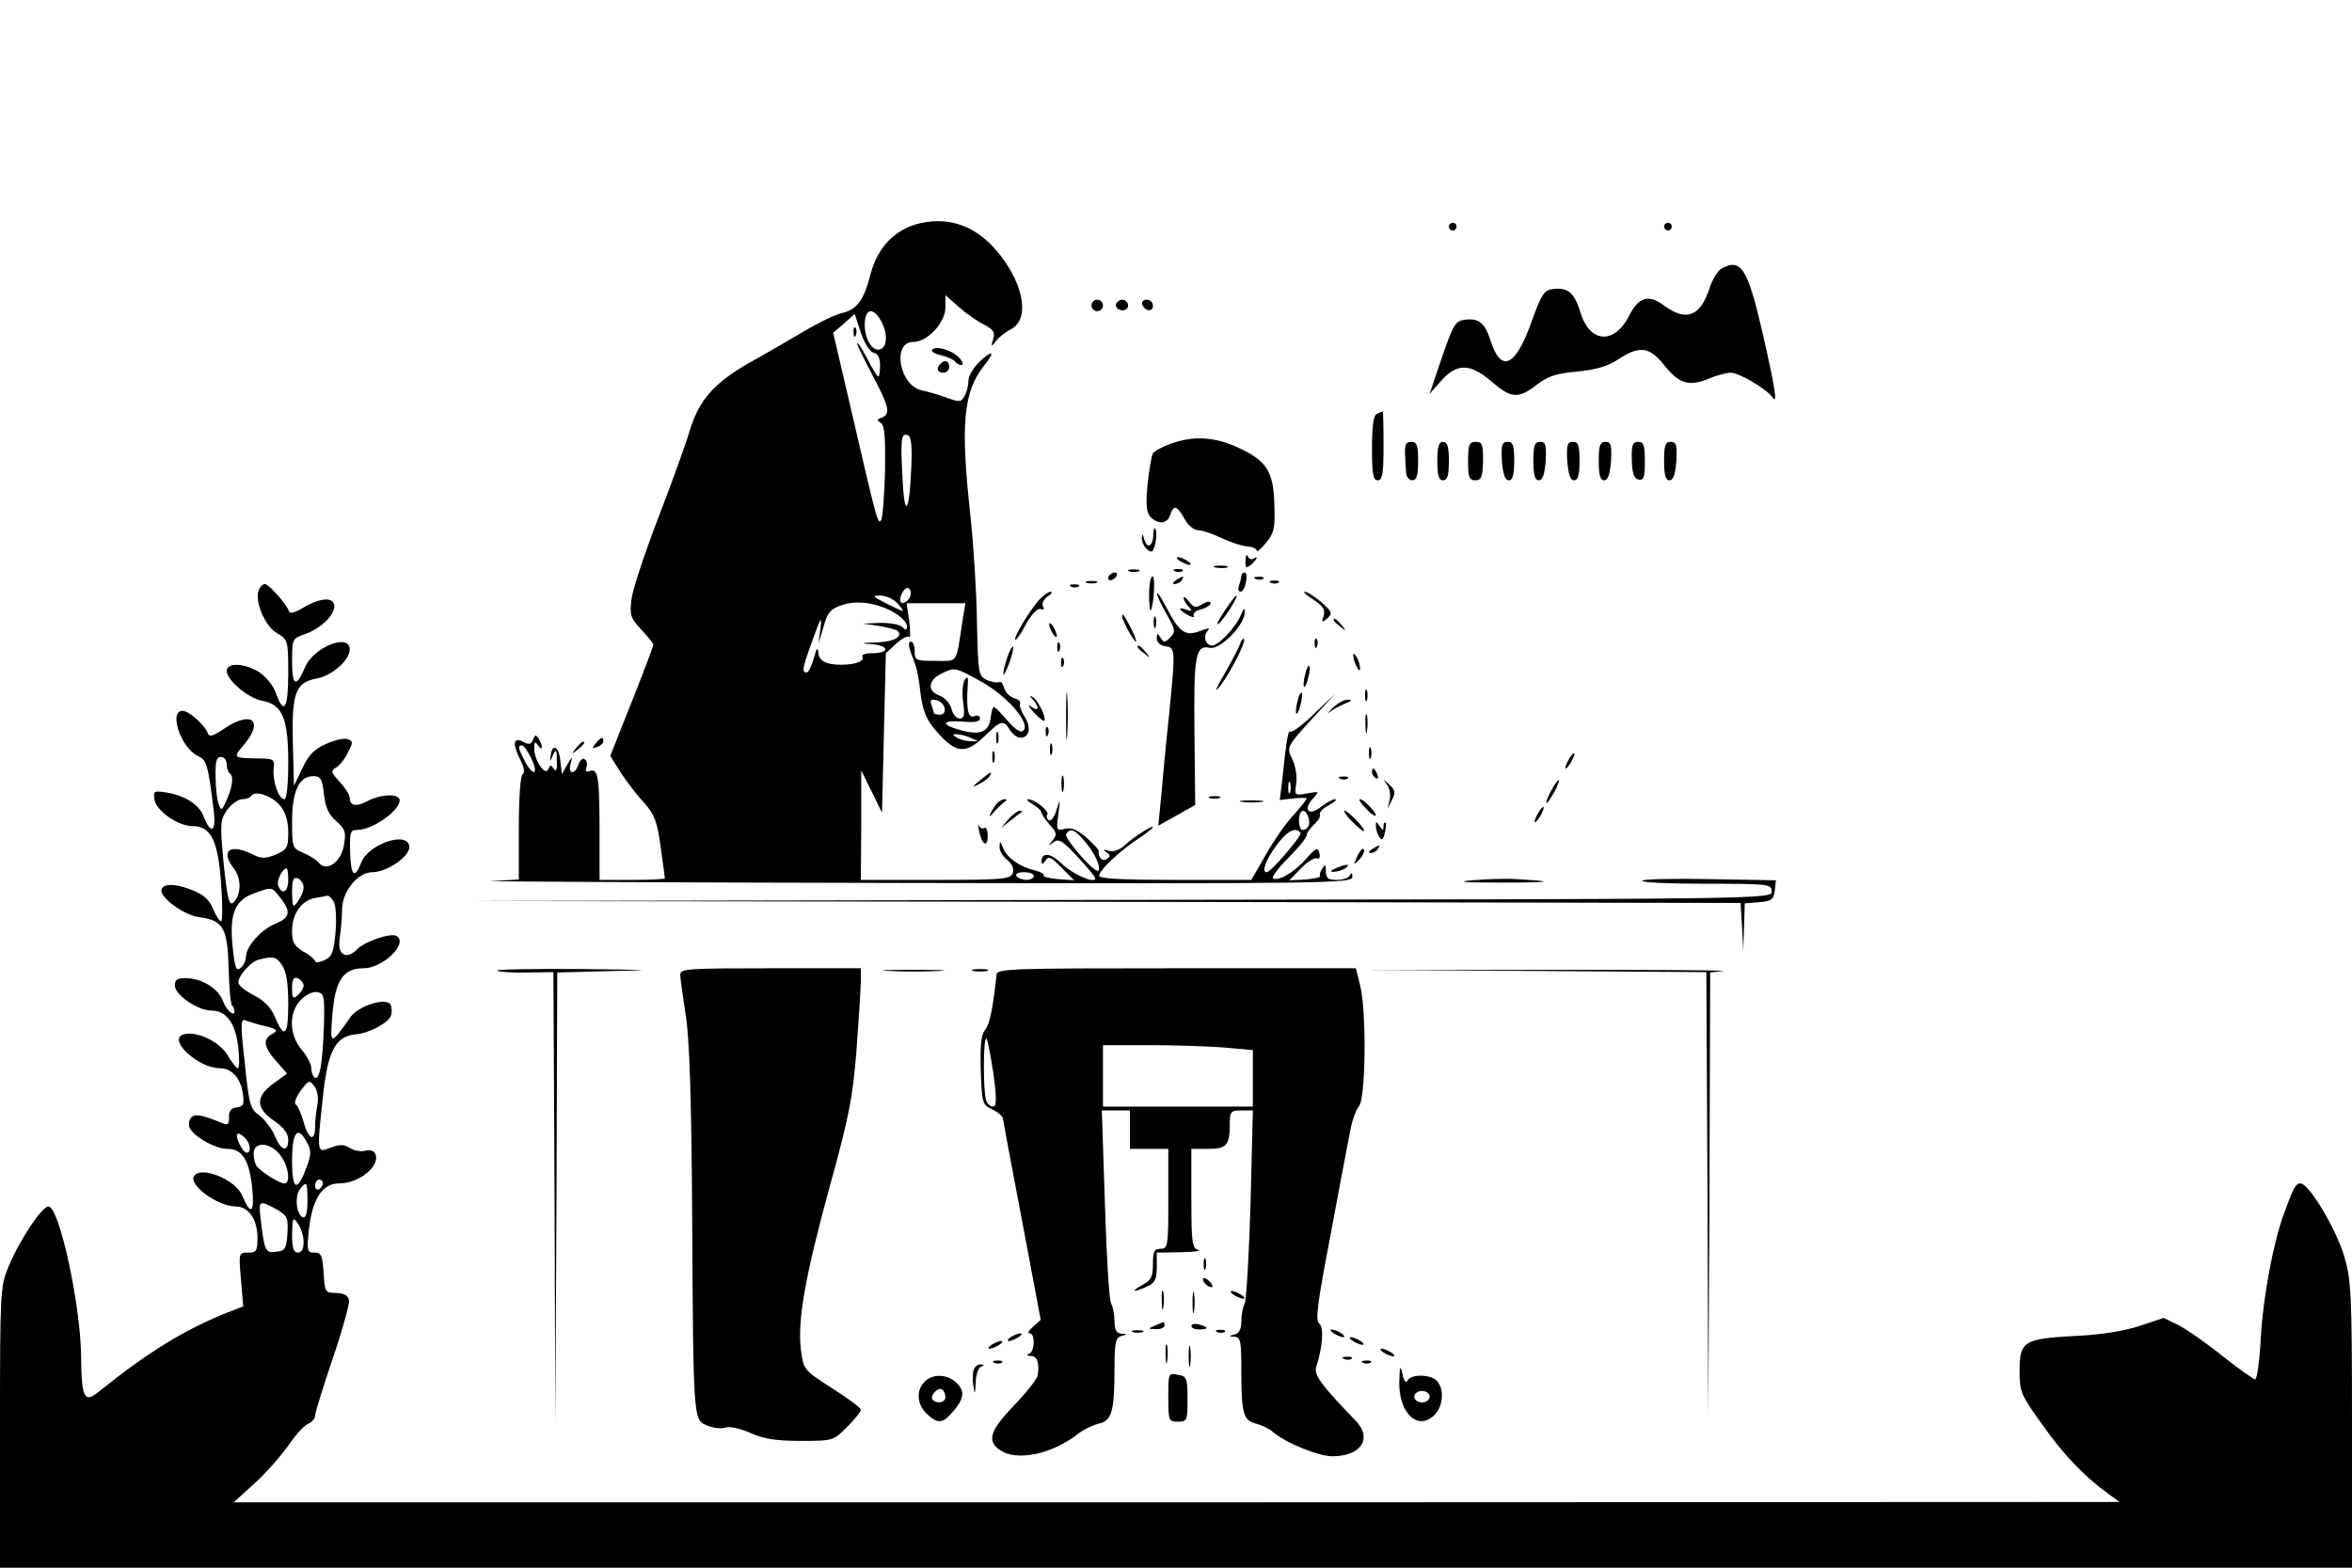 <?xml version="1.0" standalone="no"?>
<!DOCTYPE svg PUBLIC "-//W3C//DTD SVG 20010904//EN"
 "http://www.w3.org/TR/2001/REC-SVG-20010904/DTD/svg10.dtd">
<svg version="1.0" xmlns="http://www.w3.org/2000/svg"
 width="612pt" height="408pt" viewBox="0 0 612 408"
 preserveAspectRatio="xMidYMid meet">

<g transform="translate(0,408) scale(0.1,-0.1)"
fill="#000000" stroke="none">
<path d="M2394 3499 c-65 -15 -111 -63 -129 -133 -17 -67 -35 -92 -75 -101
-15 -3 -61 -25 -101 -49 -41 -24 -106 -62 -146 -84 -88 -52 -125 -95 -149
-175 -10 -34 -47 -136 -82 -227 -35 -91 -66 -185 -69 -210 -5 -41 -2 -49 26
-79 17 -18 31 -36 31 -39 0 -4 -25 -70 -56 -148 l-56 -141 26 -42 c15 -23 42
-59 61 -79 28 -32 35 -49 44 -116 6 -42 11 -79 11 -82 0 -2 -38 -4 -85 -4
l-85 0 0 129 c0 140 -4 163 -26 154 -10 -3 -12 0 -8 10 3 8 1 18 -5 21 -5 4
-12 -3 -16 -14 -9 -28 -28 -25 -20 3 5 20 5 20 -9 -3 l-14 -25 -4 35 c-3 37
-21 47 -25 14 -3 -18 -2 -18 6 1 8 17 10 14 10 -15 1 -23 -2 -30 -8 -21 -7 11
-9 11 -14 0 -7 -21 -36 20 -37 51 0 20 2 22 10 10 5 -8 10 -10 10 -5 0 6 -4
16 -9 23 -7 11 -9 10 -14 -3 -5 -13 -11 -14 -27 -5 -25 13 -27 -7 -5 -50 9
-18 11 -31 5 -35 -6 -4 -10 -62 -10 -140 l0 -134 -72 -4 c-40 -1 448 -4 1085
-5 1096 -2 1157 -1 1156 16 0 10 -3 12 -6 5 -2 -7 -18 -13 -34 -13 -23 0 -29
4 -29 23 0 17 -2 19 -9 7 -6 -8 -8 -17 -6 -20 2 -3 -15 -7 -38 -9 l-42 -2 30
31 c16 17 35 28 41 26 7 -3 10 3 7 14 -4 16 -9 14 -36 -17 -30 -34 -74 -59
-85 -48 -3 3 15 27 41 53 26 26 47 52 47 58 0 6 9 19 20 29 11 10 17 21 14 26
-2 4 8 15 23 23 15 8 23 15 17 16 -6 0 -23 -9 -37 -20 -31 -25 -48 -8 -21 21
18 20 17 20 -15 14 -33 -6 -33 -5 -28 27 2 19 -2 45 -10 61 -16 33 -17 32 61
117 l51 55 -56 -53 c-30 -29 -58 -50 -61 -46 -6 5 -10 -15 -22 -130 l-6 -48
35 4 c19 2 35 2 35 0 0 -3 -15 -22 -34 -43 -19 -20 -52 -67 -72 -103 l-38 -66
-198 0 c-137 0 -198 3 -198 11 0 14 53 64 103 97 20 13 37 27 37 29 0 7 -50
-25 -76 -49 -13 -11 -28 -16 -40 -12 -14 4 -15 3 -5 -4 11 -8 11 -11 0 -18
-11 -7 -22 5 -20 21 1 3 -14 19 -32 35 -24 21 -40 27 -56 23 -22 -6 -23 -4
-17 38 5 41 5 42 -5 11 -5 -18 -14 -30 -20 -27 -5 4 -7 10 -4 15 6 9 -33 40
-50 40 -5 -1 0 -6 12 -13 12 -7 22 -16 23 -22 1 -5 11 -20 22 -32 18 -20 19
-25 7 -40 -12 -16 -12 -17 2 -5 14 10 23 5 63 -38 25 -27 46 -52 46 -56 0 -15
-58 10 -87 38 -30 29 -53 31 -53 5 0 -7 4 -6 10 3 8 13 15 10 42 -18 l33 -33
-42 3 c-22 2 -39 6 -37 9 2 4 -8 10 -24 14 -39 9 -72 33 -82 58 -7 19 -9 19
-9 4 -1 -11 8 -26 20 -35 13 -11 18 -23 14 -35 -6 -15 -26 -17 -201 -17 l-194
0 1 143 0 142 27 -55 27 -55 5 207 5 208 26 24 c15 14 30 22 34 18 4 -4 4 14
1 41 l-7 47 76 0 77 0 -7 -42 c-18 -119 -11 -108 -71 -108 -51 0 -54 1 -54 25
0 14 -4 25 -10 25 -9 0 -6 -15 10 -55 5 -11 12 -46 15 -78 5 -41 14 -66 33
-90 57 -69 82 -73 135 -22 42 41 48 42 65 15 7 -11 19 -20 27 -20 24 0 29 27
11 55 -9 14 -14 29 -12 34 3 5 -4 11 -15 14 -11 3 -23 15 -26 26 -3 11 -9 19
-13 16 -5 -3 -19 0 -32 5 -22 11 -23 15 -26 153 -1 78 -9 202 -17 275 -26 238
-19 321 36 391 29 36 23 42 -11 11 -16 -15 -30 -38 -30 -50 0 -12 -4 -30 -10
-40 -9 -17 -13 -17 -47 -5 -21 8 -50 16 -64 19 -59 12 -79 126 -23 126 37 0
84 50 84 90 l0 32 35 -31 c19 -17 49 -38 66 -46 24 -13 29 -20 23 -38 -6 -20
-5 -21 8 -4 7 10 25 23 38 30 49 24 36 113 -29 195 -57 72 -127 99 -207 81z
m-99 -259 c17 -34 12 -70 -10 -70 -18 0 -35 31 -35 63 0 46 23 50 45 7z m-22
-78 c11 -2 17 -13 17 -33 0 -16 -2 -29 -5 -29 -2 0 -16 21 -29 48 -14 26 -25
43 -26 39 0 -4 18 -42 40 -83 44 -83 48 -102 24 -111 -13 -5 -13 -7 -2 -14 10
-6 12 -37 11 -124 -2 -64 -6 -122 -10 -128 -8 -14 -10 -9 -74 268 l-51 219 28
24 28 25 16 -49 c10 -29 24 -50 33 -52z m98 -303 c-5 -119 -18 -129 -23 -18
-5 99 -3 113 15 106 8 -3 11 -30 8 -88z m-1 -323 c0 -15 -18 -31 -26 -23 -7 7
7 37 17 37 5 0 9 -6 9 -14z m-35 -26 c10 -11 16 -20 14 -20 -3 0 -22 9 -44 20
-35 18 -37 20 -14 20 14 0 34 -9 44 -20z m-7 -25 c18 -11 32 -26 32 -34 0 -12
-3 -12 -12 -3 -7 7 -32 11 -57 11 l-46 -2 42 -6 c24 -4 45 -10 49 -13 14 -15
-10 -28 -54 -30 -44 -1 -45 -2 -9 -5 43 -5 40 -23 -4 -23 -17 0 -28 -4 -25 -9
7 -11 -17 -21 -54 -21 -42 0 -60 10 -61 34 -1 13 -5 7 -11 -16 -6 -21 -14 -38
-19 -38 -13 0 -12 9 16 86 21 58 24 63 20 29 l-5 -40 13 44 c10 37 18 46 47
56 40 14 94 6 138 -20z m227 -180 c66 -37 127 -107 108 -126 -7 -7 -20 1 -41
25 -17 20 -33 36 -36 36 -3 0 -6 -12 -8 -26 -4 -39 -26 -48 -76 -35 -55 15
-54 27 3 23 30 -3 45 0 45 8 0 7 -7 10 -15 6 -16 -6 -21 17 -17 79 2 23 0 27
-8 15 -5 -8 -7 -34 -4 -57 5 -34 3 -43 -9 -43 -8 0 -18 11 -21 25 -4 15 -18
30 -32 35 -32 12 -29 40 6 57 34 17 35 17 105 -22z m-97 -68 c2 -10 -3 -17
-12 -17 -9 0 -16 2 -16 4 0 2 -3 12 -6 21 -5 13 -2 16 12 13 10 -2 20 -11 22
-21z m67 -77 l20 -9 -20 0 c-11 0 -27 4 -35 9 -13 9 -13 10 0 9 8 0 24 -4 35
-9z m-1142 -55 c20 -42 4 -47 -18 -5 -17 33 -18 40 -7 40 5 0 16 -16 25 -35z
m1974 -87 c-3 -7 -5 -2 -5 12 0 14 2 19 5 13 2 -7 2 -19 0 -25z m47 -64 c7
-18 0 -34 -15 -34 -5 0 -9 11 -9 25 0 28 15 34 24 9z m-581 -64 c25 -29 43
-68 35 -76 -9 -8 -90 85 -84 95 11 17 22 13 49 -19z m561 22 c4 -7 -77 -102
-88 -102 -14 0 -3 31 24 68 28 39 52 52 64 34z m-694 -112 c0 -5 -9 -10 -19
-10 -11 0 -23 5 -26 10 -4 6 5 10 19 10 14 0 26 -4 26 -10z"/>
<path d="M2221 3214 c0 -11 3 -14 6 -6 3 7 2 16 -1 19 -3 4 -6 -2 -5 -13z"/>
<path d="M3770 3490 c0 -5 5 -10 10 -10 6 0 10 5 10 10 0 6 -4 10 -10 10 -5 0
-10 -4 -10 -10z"/>
<path d="M4330 3490 c0 -5 5 -10 10 -10 6 0 10 5 10 10 0 6 -4 10 -10 10 -5 0
-10 -4 -10 -10z"/>
<path d="M4478 3380 c-9 -6 -22 -27 -29 -48 -24 -75 -60 -90 -118 -48 -41 31
-67 24 -92 -26 -39 -76 -103 -71 -127 10 -15 49 -32 64 -69 60 -25 -3 -31 -11
-58 -86 -41 -115 -78 -133 -105 -53 -16 51 -31 63 -67 59 -26 -3 -31 -11 -61
-98 l-32 -95 30 34 c41 46 75 46 131 -2 51 -44 70 -46 118 -8 29 22 50 29 105
34 50 5 80 14 107 32 55 36 81 33 119 -15 38 -48 65 -57 115 -36 21 9 47 16
59 16 21 0 94 -43 108 -64 14 -21 8 20 -26 169 -39 168 -56 195 -108 165z"/>
<path d="M2840 3285 c0 -8 7 -15 15 -15 8 0 15 7 15 15 0 8 -7 15 -15 15 -8 0
-15 -7 -15 -15z"/>
<path d="M2905 3291 c-7 -12 12 -24 25 -16 11 7 4 25 -10 25 -5 0 -11 -4 -15
-9z"/>
<path d="M2972 3288 c6 -18 28 -21 28 -4 0 9 -7 16 -16 16 -9 0 -14 -5 -12
-12z"/>
<path d="M2425 3169 c-3 -4 8 -10 25 -14 16 -4 32 -11 35 -16 4 -5 11 -9 17
-9 6 0 3 9 -6 19 -19 20 -63 33 -71 20z"/>
<path d="M2447 3133 c-12 -11 -8 -23 8 -23 8 0 15 7 15 15 0 16 -12 20 -23 8z"/>
<path d="M3583 3003 c-9 -3 -13 -31 -13 -89 0 -68 3 -84 15 -84 12 0 15 17 15
90 0 50 -1 90 -2 89 -2 0 -9 -3 -15 -6z"/>
<path d="M3046 2925 c-21 -7 -42 -19 -46 -25 -4 -7 -10 -43 -14 -81 -5 -54 -3
-73 8 -85 21 -20 44 -17 51 6 9 27 17 25 37 -10 9 -17 25 -30 36 -30 10 0 37
-9 60 -20 23 -11 53 -21 67 -22 14 -1 25 -6 25 -11 0 -5 11 4 24 20 21 25 24
38 22 98 -2 87 -19 115 -92 149 -61 29 -118 33 -178 11z"/>
<path d="M3656 2898 c1 -18 2 -41 3 -50 1 -10 8 -18 16 -18 11 0 15 12 15 50
0 41 -3 50 -18 50 -14 0 -17 -7 -16 -32z"/>
<path d="M3740 2880 c0 -38 4 -50 15 -50 11 0 15 12 15 50 0 38 -4 50 -15 50
-11 0 -15 -12 -15 -50z"/>
<path d="M3820 2880 c0 -42 3 -50 19 -50 15 0 19 8 20 50 0 44 -2 50 -19 50
-17 0 -20 -7 -20 -50z"/>
<path d="M3908 2880 c3 -35 8 -50 18 -50 10 0 14 14 14 50 0 41 -3 50 -17 50
-15 0 -17 -8 -15 -50z"/>
<path d="M3990 2880 c0 -36 4 -50 14 -50 10 0 15 15 18 50 2 42 0 50 -14 50
-15 0 -18 -9 -18 -50z"/>
<path d="M4078 2880 c3 -35 8 -50 18 -50 10 0 14 14 14 50 0 41 -3 50 -17 50
-15 0 -17 -8 -15 -50z"/>
<path d="M4160 2880 c0 -36 4 -50 14 -50 10 0 15 15 18 50 2 42 0 50 -14 50
-15 0 -18 -9 -18 -50z"/>
<path d="M4246 2883 c1 -36 6 -49 18 -51 13 -3 16 6 16 47 0 42 -3 51 -17 51
-15 0 -18 -8 -17 -47z"/>
<path d="M4330 2880 c0 -36 4 -50 14 -50 10 0 15 15 18 50 2 42 0 50 -14 50
-15 0 -18 -9 -18 -50z"/>
<path d="M3001 2688 c-1 -31 -17 -38 -24 -10 -4 14 -5 14 -6 1 0 -9 6 -22 14
-29 12 -10 15 -7 21 14 3 14 4 31 1 38 -3 7 -6 1 -6 -14z"/>
<path d="M3241 2621 c-1 -20 1 -21 14 -11 16 14 21 25 6 16 -5 -4 -12 0 -14 6
-3 7 -6 2 -6 -11z"/>
<path d="M3070 2620 c8 -5 20 -10 25 -10 6 0 3 5 -5 10 -8 5 -19 10 -25 10 -5
0 -3 -5 5 -10z"/>
<path d="M3163 2603 c9 -2 23 -2 30 0 6 3 -1 5 -18 5 -16 0 -22 -2 -12 -5z"/>
<path d="M2938 2593 c6 -2 18 -2 25 0 6 3 1 5 -13 5 -14 0 -19 -2 -12 -5z"/>
<path d="M3058 2593 c7 -3 16 -2 19 1 4 3 -2 6 -13 5 -11 0 -14 -3 -6 -6z"/>
<path d="M2885 2580 c-3 -5 -2 -10 4 -10 5 0 13 5 16 10 3 6 2 10 -4 10 -5 0
-13 -4 -16 -10z"/>
<path d="M3230 2581 c0 -5 -3 -16 -6 -25 -3 -9 -2 -16 4 -16 5 0 12 11 14 25
3 14 1 25 -3 25 -5 0 -9 -4 -9 -9z"/>
<path d="M2990 2533 c0 -25 2 -44 4 -42 8 10 13 89 5 89 -5 0 -9 -21 -9 -47z"/>
<path d="M3060 2570 c-9 -6 -10 -10 -3 -10 6 0 15 5 18 10 8 12 4 12 -15 0z"/>
<path d="M3268 2573 c7 -3 16 -2 19 1 4 3 -2 6 -13 5 -11 0 -14 -3 -6 -6z"/>
<path d="M2828 2563 c6 -2 18 -2 25 0 6 3 1 5 -13 5 -14 0 -19 -2 -12 -5z"/>
<path d="M3308 2563 c7 -3 16 -2 19 1 4 3 -2 6 -13 5 -11 0 -14 -3 -6 -6z"/>
<path d="M673 2544 c-11 -29 17 -95 48 -112 28 -17 29 -18 29 -104 0 -93 -11
-111 -32 -52 -7 20 -26 43 -44 55 -39 24 -84 25 -84 3 0 -24 55 -71 93 -78 52
-10 67 -46 67 -160 0 -59 -4 -96 -10 -96 -15 0 -31 47 -28 79 3 24 0 26 -32
27 -75 1 -75 1 -46 35 54 63 21 91 -50 43 -28 -19 -39 -23 -43 -13 -7 21 -49
59 -66 59 -37 0 -4 -98 41 -118 22 -11 25 -20 40 -141 7 -56 -7 -65 -26 -16
-12 31 -48 54 -95 62 -34 6 -37 4 -33 -18 4 -29 61 -69 99 -69 47 0 66 -36 74
-146 4 -52 4 -98 1 -101 -3 -3 -12 10 -21 30 -11 27 -25 39 -59 52 -43 17 -76
15 -76 -3 0 -21 60 -64 98 -69 63 -8 74 -28 77 -133 1 -50 5 -93 9 -97 3 -3 6
-10 6 -15 0 -16 -21 3 -30 27 -12 32 -52 57 -92 59 -27 1 -33 -3 -33 -19 0
-24 59 -65 95 -65 39 0 63 -33 70 -96 3 -29 3 -54 -1 -54 -4 0 -16 15 -27 34
-22 37 -85 65 -117 53 -37 -15 42 -87 96 -87 32 0 55 -25 61 -67 4 -27 1 -33
-16 -35 -15 -2 -21 -10 -20 -26 0 -17 -3 -21 -15 -16 -57 23 -73 26 -83 16 -6
-6 -8 -18 -5 -26 9 -23 67 -56 98 -56 39 0 57 -28 65 -99 7 -68 -3 -77 -26
-22 -17 41 -108 78 -125 50 -15 -23 62 -79 109 -79 33 0 56 -34 56 -82 0 -34
-3 -38 -24 -38 -25 0 -25 -1 -19 -70 l6 -70 -39 -15 c-115 -46 -209 -104 -337
-207 -38 -31 -45 -17 -46 95 -2 135 -57 387 -85 387 -17 0 -75 -87 -104 -157
-21 -50 -22 -64 -22 -417 l0 -366 3060 0 3060 0 0 371 c0 342 -2 377 -20 439
-22 73 -92 190 -114 190 -13 0 -19 -12 -46 -87 -26 -74 -51 -209 -57 -310 -3
-62 -10 -113 -15 -113 -4 0 -42 27 -84 60 -42 34 -94 70 -115 81 l-39 19 -63
-21 c-40 -13 -100 -23 -168 -26 -133 -7 -144 -14 -144 -91 0 -55 4 -63 60
-141 57 -80 107 -132 170 -178 l30 -22 -2453 -1 -2454 0 55 50 c30 27 69 72
88 99 19 28 42 53 52 56 9 4 17 13 17 21 0 8 21 75 46 149 25 73 44 142 42
151 -2 13 -13 18 -33 19 -29 0 -30 2 -33 53 -3 45 -6 52 -24 52 -19 0 -20 4
-14 62 9 78 35 118 78 118 55 0 112 49 93 80 -4 6 -15 8 -25 5 -10 -3 -28 0
-39 7 -16 10 -27 10 -51 1 -36 -14 -36 -16 -19 139 12 113 33 151 84 156 33 2
85 29 92 48 3 7 3 20 0 28 -9 22 -84 -1 -105 -31 -53 -75 -54 -75 -47 7 7 88
28 120 81 120 51 0 117 65 86 84 -15 9 -82 -14 -102 -34 -30 -30 -53 -15 -46
29 3 20 6 53 6 73 0 48 41 98 79 98 37 0 96 40 96 65 0 44 -106 10 -125 -40
-17 -44 -27 -35 -29 25 -1 55 0 60 19 60 39 0 110 50 110 77 0 18 -48 17 -84
-2 -30 -16 -46 -12 -46 9 0 7 -12 26 -26 41 -23 25 -24 29 -10 37 9 5 23 22
31 39 14 27 14 30 0 35 -9 4 -34 -2 -56 -12 -31 -13 -46 -29 -62 -63 l-22 -46
-3 112 c-3 130 7 157 62 167 41 8 86 48 86 76 0 43 -94 6 -116 -46 -23 -55
-34 -50 -34 14 0 59 1 60 32 71 41 14 78 49 78 73 0 25 -36 23 -80 -3 -23 -14
-36 -17 -38 -10 -6 19 -53 71 -63 71 -5 0 -12 -7 -16 -16z m-83 -453 c0 -11 4
-22 9 -25 10 -7 5 -39 -12 -74 -10 -22 -12 -22 -18 -5 -4 10 -8 42 -8 71 -1
40 2 52 14 52 8 0 15 -9 15 -19z m253 -78 c4 -35 12 -53 32 -70 23 -21 26 -28
20 -62 -7 -44 -44 -71 -65 -47 -6 8 -24 19 -40 26 -29 12 -30 14 -30 82 0 78
18 118 55 118 19 0 23 -6 28 -47z m-113 -31 c13 -16 20 -40 20 -68 0 -40 -3
-45 -32 -58 -28 -11 -37 -11 -60 0 -60 30 -86 10 -49 -37 20 -26 19 -70 -3
-89 -10 -7 -15 16 -24 102 -10 106 -9 114 9 140 11 15 29 28 39 28 10 0 21 4
24 9 10 15 56 -1 76 -27z m20 -192 c0 -31 -16 -41 -26 -15 -5 13 11 45 22 45
2 0 4 -13 4 -30z m40 -19 c0 -10 -7 -26 -15 -37 -13 -18 -14 -16 -15 23 0 34
3 41 15 37 8 -4 15 -14 15 -23z m-61 -27 c29 -37 26 -52 -12 -68 -38 -15 -77
-60 -77 -86 0 -10 -6 -23 -14 -29 -12 -10 -15 0 -21 58 -8 83 6 118 56 136 47
17 45 18 68 -11z m140 -12 c5 -10 7 -45 4 -79 -5 -52 -9 -63 -29 -72 -13 -6
-24 -7 -24 -3 0 4 -13 16 -30 25 -25 15 -30 25 -30 55 0 44 25 79 60 85 14 2
28 5 32 6 4 0 12 -7 17 -17z m-135 -164 c11 -16 16 -46 16 -101 0 -84 -10 -93
-36 -31 -9 22 -28 41 -54 54 -22 11 -40 26 -40 33 1 19 33 55 55 60 37 9 44 7
59 -15z m56 -53 c0 -7 -7 -18 -15 -25 -13 -11 -15 -8 -15 18 0 24 4 30 15 26
8 -4 15 -12 15 -19z m53 -100 c-3 -99 -11 -147 -24 -140 -5 4 -9 15 -9 25 0
10 -11 32 -25 48 -33 39 -34 96 -3 129 13 13 31 23 43 21 18 -3 20 -9 18 -83z
m-168 -2 c48 -11 51 -14 33 -24 -25 -14 -22 -34 11 -71 l28 -32 -37 -27 c-46
-34 -45 -64 6 -98 23 -16 34 -32 34 -47 0 -35 -19 -29 -35 10 -8 19 -26 42
-40 53 -24 17 -27 28 -38 136 -12 105 -11 117 3 111 8 -3 24 -8 35 -11z m151
-207 c-3 -16 -6 -41 -6 -57 0 -42 -17 -36 -30 11 -6 21 -15 42 -20 45 -6 3 0
19 12 36 21 28 23 29 36 12 8 -11 11 -30 8 -47z m-188 -88 c14 -14 16 -38 4
-38 -5 0 -14 11 -20 25 -12 26 -4 33 16 13z m161 -12 c11 -19 11 -30 0 -60
-25 -70 -39 -66 -39 13 0 76 15 94 39 47z m-70 -32 c22 -28 28 -74 11 -74 -13
0 -62 31 -72 45 -4 5 -8 20 -8 33 0 32 43 30 69 -4z m111 -73 c0 -6 -4 -13
-10 -16 -5 -3 -10 1 -10 9 0 9 5 16 10 16 6 0 10 -4 10 -9z m-40 -47 c0 -32
-4 -44 -12 -42 -17 6 -22 56 -7 74 17 21 19 18 19 -32z m-81 -21 c29 -17 31
-22 29 -63 -3 -41 -6 -45 -30 -48 -28 -3 -30 0 -41 96 -4 37 0 38 42 15z m71
-85 c0 -18 -5 -28 -15 -28 -11 0 -15 12 -15 48 1 43 2 46 15 28 8 -11 15 -32
15 -48z"/>
<path d="M2788 2553 c7 -3 16 -2 19 1 4 3 -2 6 -13 5 -11 0 -14 -3 -6 -6z"/>
<path d="M2703 2518 c-25 -29 -67 -98 -61 -103 2 -2 15 16 28 41 15 27 30 42
38 39 8 -3 10 0 6 7 -4 6 1 17 11 25 11 7 14 13 9 13 -6 0 -20 -10 -31 -22z"/>
<path d="M3011 2535 c-1 -5 11 -30 25 -54 23 -41 23 -46 9 -60 -14 -14 -17
-14 -25 -1 -8 13 -10 13 -10 -2 0 -10 9 -18 23 -20 26 -4 26 -7 8 -188 -7 -63
-15 -152 -19 -197 l-8 -82 48 27 48 27 -2 192 c-2 199 3 225 40 217 27 -6 93
61 91 95 0 10 -4 6 -10 -9 -12 -31 -58 -80 -75 -80 -17 0 -25 25 -11 39 7 7 1
7 -20 -1 -39 -15 -54 -4 -88 61 -13 25 -24 42 -24 36z"/>
<path d="M3418 2519 c25 -17 31 -26 26 -42 -6 -17 -4 -18 10 -6 14 13 12 17
-16 42 -18 15 -37 27 -43 27 -5 0 5 -10 23 -21z"/>
<path d="M3080 2524 c0 -6 6 -16 13 -23 10 -11 9 -13 -5 -8 -25 9 -22 0 3 -14
12 -6 19 -7 15 -1 -3 5 5 13 19 16 14 4 25 11 25 16 0 6 -9 5 -21 -2 -17 -11
-22 -10 -35 6 -8 11 -14 15 -14 10z"/>
<path d="M3185 2488 c-16 -24 -22 -38 -14 -31 15 12 53 73 46 73 -2 0 -17 -19
-32 -42z"/>
<path d="M2920 2476 c0 -11 30 -66 36 -66 2 0 -3 15 -12 33 -19 36 -24 44 -24
33z"/>
<path d="M3002 2460 c0 -14 2 -19 5 -12 2 6 2 18 0 25 -3 6 -5 1 -5 -13z"/>
<path d="M3470 2466 c0 -2 8 -10 18 -17 15 -13 16 -12 3 4 -13 16 -21 21 -21
13z"/>
<path d="M2730 2455 c0 -5 5 -17 10 -25 5 -8 10 -10 10 -5 0 6 -5 17 -10 25
-5 8 -10 11 -10 5z"/>
<path d="M3226 2402 c-4 -10 -22 -45 -41 -78 -19 -32 -26 -48 -14 -34 26 30
72 120 66 127 -3 2 -8 -4 -11 -15z"/>
<path d="M3421 2404 c0 -11 3 -14 6 -6 3 7 2 16 -1 19 -3 4 -6 -2 -5 -13z"/>
<path d="M2751 2394 c0 -11 3 -14 6 -6 3 7 2 16 -1 19 -3 4 -6 -2 -5 -13z"/>
<path d="M2621 2369 c-6 -18 -11 -37 -10 -43 0 -6 7 7 15 28 8 22 12 41 10 43
-2 2 -9 -10 -15 -28z"/>
<path d="M2960 2396 c0 -2 8 -10 18 -17 15 -13 16 -12 3 4 -13 16 -21 21 -21
13z"/>
<path d="M3521 2375 c1 -19 18 -51 18 -35 0 8 -4 22 -9 30 -5 8 -9 11 -9 5z"/>
<path d="M2761 2354 c0 -11 3 -14 6 -6 3 7 2 16 -1 19 -3 4 -6 -2 -5 -13z"/>
<path d="M3396 2324 c-4 -14 -5 -28 -3 -31 3 -2 8 8 11 23 4 14 5 28 3 31 -3
2 -8 -8 -11 -23z"/>
<path d="M2774 2215 c0 -55 1 -76 3 -47 2 29 2 74 0 100 -2 26 -3 2 -3 -53z"/>
<path d="M3552 2270 c0 -14 2 -19 5 -12 2 6 2 18 0 25 -3 6 -5 1 -5 -13z"/>
<path d="M3376 2254 c-4 -14 -5 -28 -3 -31 3 -2 8 8 11 23 4 14 5 28 3 31 -3
2 -8 -8 -11 -23z"/>
<path d="M2688 2259 c18 -20 15 -33 -5 -18 -10 7 -7 1 6 -14 14 -15 26 -25 28
-23 7 6 -16 54 -29 61 -10 6 -11 5 0 -6z"/>
<path d="M3468 2238 c-13 -13 -17 -18 -8 -11 8 7 27 16 40 22 17 6 19 10 8 10
-9 1 -27 -9 -40 -21z"/>
<path d="M3553 2195 c0 -22 2 -30 4 -17 2 12 2 30 0 40 -3 9 -5 -1 -4 -23z"/>
<path d="M2721 2174 c0 -11 3 -14 6 -6 3 7 2 16 -1 19 -3 4 -6 -2 -5 -13z"/>
<path d="M2592 2160 c0 -14 2 -19 5 -12 2 6 2 18 0 25 -3 6 -5 1 -5 -13z"/>
<path d="M1550 2145 c-11 -13 -10 -14 4 -9 9 3 16 10 16 15 0 13 -6 11 -20 -6z"/>
<path d="M1499 2133 c-13 -16 -12 -17 4 -4 9 7 17 15 17 17 0 8 -8 3 -21 -13z"/>
<path d="M2732 2130 c0 -14 2 -19 5 -12 2 6 2 18 0 25 -3 6 -5 1 -5 -13z"/>
<path d="M3562 2120 c0 -14 2 -19 5 -12 2 6 2 18 0 25 -3 6 -5 1 -5 -13z"/>
<path d="M2582 2110 c0 -14 2 -19 5 -12 2 6 2 18 0 25 -3 6 -5 1 -5 -13z"/>
<path d="M4080 2100 c-6 -11 -8 -20 -6 -20 3 0 10 9 16 20 6 11 8 20 6 20 -3
0 -10 -9 -16 -20z"/>
<path d="M3570 2071 c0 -6 4 -13 10 -16 6 -3 7 1 4 9 -7 18 -14 21 -14 7z"/>
<path d="M2550 2049 c-22 -18 -22 -19 -3 -10 12 6 25 16 28 21 9 15 3 12 -25
-11z"/>
<path d="M2762 2040 c0 -19 2 -27 5 -17 2 9 2 25 0 35 -3 9 -5 1 -5 -18z"/>
<path d="M3488 2053 c7 -3 16 -2 19 1 4 3 -2 6 -13 5 -11 0 -14 -3 -6 -6z"/>
<path d="M3609 2038 c7 -9 10 -27 7 -40 l-6 -23 12 23 c10 19 8 26 -7 40 -18
16 -18 16 -6 0z"/>
<path d="M4035 2020 c-9 -16 -13 -30 -11 -30 3 0 12 14 21 30 9 17 13 30 11
30 -3 0 -12 -13 -21 -30z"/>
<path d="M3148 2003 c6 -2 18 -2 25 0 6 3 1 5 -13 5 -14 0 -19 -2 -12 -5z"/>
<path d="M2593 1988 c-17 -23 -25 -44 -9 -24 9 11 22 23 28 28 9 5 9 8 2 8 -6
0 -16 -6 -21 -12z"/>
<path d="M3233 1993 c15 -2 37 -2 50 0 12 2 0 4 -28 4 -27 0 -38 -2 -22 -4z"/>
<path d="M3553 1977 c12 -13 24 -22 26 -20 6 4 -30 43 -40 43 -5 0 2 -10 14
-23z"/>
<path d="M4000 1960 c-6 -11 -8 -20 -6 -20 3 0 10 9 16 20 6 11 8 20 6 20 -3
0 -10 -9 -16 -20z"/>
<path d="M2624 1948 l-19 -23 25 20 c14 11 27 21 29 22 2 2 0 3 -6 3 -5 0 -18
-10 -29 -22z"/>
<path d="M3518 1942 c15 -15 29 -26 31 -25 6 4 -41 53 -50 53 -4 0 4 -13 19
-28z"/>
<path d="M2547 1920 c7 -37 23 -49 23 -16 0 15 -4 25 -9 21 -5 -3 -11 0 -14 7
-2 7 -2 2 0 -12z"/>
<path d="M3580 1930 c0 -8 4 -21 9 -28 6 -10 10 -8 14 9 4 13 4 25 2 28 -3 2
-5 -2 -5 -10 0 -11 -2 -11 -10 1 -9 13 -10 13 -10 0z"/>
<path d="M3532 1852 c-11 -25 -11 -25 4 -10 9 9 15 21 13 27 -2 6 -10 -2 -17
-17z"/>
<path d="M3570 1870 c-9 -6 -10 -10 -3 -10 6 0 15 5 18 10 8 12 4 12 -15 0z"/>
<path d="M3475 1820 c-13 -6 -15 -9 -5 -9 8 0 22 4 30 9 18 12 2 12 -25 0z"/>
<path d="M3830 1789 c-44 -4 -20 -6 75 -6 134 0 147 3 40 9 -27 2 -79 0 -115
-3z"/>
<path d="M4273 1788 c-2 -5 73 -8 166 -8 164 0 171 -1 171 -20 0 -20 -7 -20
-1702 -22 l-1703 -3 1662 -2 1662 -3 4 -63 3 -62 2 62 2 62 38 3 c32 3 37 7
40 30 l3 27 -171 3 c-95 2 -174 0 -177 -4z"/>
<path d="M1293 1554 c3 -3 38 -6 76 -5 l71 1 3 -588 2 -587 3 587 2 587 148 4
c113 2 94 3 -82 5 -126 1 -227 -1 -223 -4z"/>
<path d="M1770 1543 c0 -10 7 -56 14 -103 10 -62 15 -207 17 -520 3 -542 3
-535 39 -550 16 -7 38 -9 49 -5 11 3 39 -3 65 -15 34 -15 66 -20 129 -20 84 0
85 0 121 36 20 20 36 40 36 45 0 5 -34 30 -75 56 -74 48 -74 48 -81 100 -9 77
10 187 75 425 51 184 60 233 70 359 6 81 11 161 11 178 l0 31 -235 0 c-217 0
-235 -1 -235 -17z"/>
<path d="M2313 1553 c37 -2 96 -2 130 0 34 2 4 3 -68 3 -71 0 -99 -1 -62 -3z"/>
<path d="M2533 1553 c9 -2 25 -2 35 0 9 3 1 5 -18 5 -19 0 -27 -2 -17 -5z"/>
<path d="M2593 1543 c-9 -86 -18 -130 -30 -144 -10 -12 -13 -40 -11 -105 3
-86 4 -89 31 -102 15 -7 27 -18 27 -25 1 -7 23 -127 50 -267 l48 -255 -20 -18
c-11 -9 -15 -17 -9 -17 15 0 14 -47 -1 -53 -8 -3 -6 -6 5 -6 16 -1 22 -18 17
-51 -1 -8 -28 -43 -61 -77 -63 -66 -72 -93 -37 -117 43 -30 136 -11 204 43 14
11 38 22 53 26 34 7 41 31 41 146 0 65 3 78 18 82 16 4 16 5 0 6 -13 1 -18 10
-18 32 0 17 -4 38 -9 47 -5 9 -12 126 -16 260 l-8 242 37 0 36 0 0 -50 0 -50
50 0 50 0 0 -130 c0 -123 -1 -130 -20 -130 -17 0 -20 -7 -20 -40 0 -33 -5 -42
-27 -54 -33 -18 -25 -21 12 -4 20 9 25 18 25 50 l0 38 63 1 c34 1 54 3 45 6
-16 4 -18 19 -18 134 l0 129 44 0 c48 0 56 9 56 66 0 31 3 34 30 34 l30 0 -6
-242 c-4 -134 -11 -251 -15 -260 -5 -9 -9 -30 -9 -47 0 -20 -6 -31 -17 -34
-17 -4 -17 -5 0 -6 15 -1 17 -12 17 -88 0 -111 5 -130 38 -138 15 -4 34 -13
42 -20 32 -29 120 -65 157 -65 74 0 105 46 61 92 -90 93 -110 120 -103 141 17
53 20 102 8 112 -11 8 -5 53 28 225 22 118 45 240 51 270 5 30 16 62 24 71 18
20 20 248 3 315 l-11 44 -467 0 c-437 0 -467 -1 -468 -17z m-8 -258 c9 -66 8
-85 -1 -85 -6 0 -15 7 -18 16 -8 21 -8 169 1 161 3 -4 11 -45 18 -92z m598 69
l77 -7 0 -73 0 -74 -195 0 -195 0 0 80 0 80 118 0 c66 0 153 -3 195 -6z"/>
<path d="M3992 1553 l448 -3 3 -578 2 -577 3 577 2 577 33 4 c17 2 -186 3
-453 3 l-485 -1 447 -2z"/>
<path d="M3132 790 c0 -14 2 -19 5 -12 2 6 2 18 0 25 -3 6 -5 1 -5 -13z"/>
<path d="M3130 751 c0 -10 19 -25 25 -20 1 2 -3 10 -11 17 -8 7 -14 8 -14 3z"/>
<path d="M3023 695 c0 -22 2 -30 4 -17 2 12 2 30 0 40 -3 9 -5 -1 -4 -23z"/>
<path d="M3103 690 c0 -25 2 -35 4 -22 2 12 2 32 0 45 -2 12 -4 2 -4 -23z"/>
<path d="M3210 710 c8 -5 20 -10 25 -10 6 0 3 5 -5 10 -8 5 -19 10 -25 10 -5
0 -3 -5 5 -10z"/>
<path d="M3005 630 c-19 -8 -19 -9 3 -9 12 -1 22 4 22 9 0 6 -1 10 -2 9 -2 0
-12 -4 -23 -9z"/>
<path d="M3100 629 c0 -5 9 -9 20 -9 11 0 20 2 20 4 0 2 -9 6 -20 9 -11 3 -20
1 -20 -4z"/>
<path d="M2948 613 c6 -2 18 -2 25 0 6 3 1 5 -13 5 -14 0 -19 -2 -12 -5z"/>
<path d="M3168 613 c7 -3 16 -2 19 1 4 3 -2 6 -13 5 -11 0 -14 -3 -6 -6z"/>
<path d="M3470 610 c8 -5 20 -10 25 -10 6 0 3 5 -5 10 -8 5 -19 10 -25 10 -5
0 -3 -5 5 -10z"/>
<path d="M2630 600 c-8 -5 -10 -10 -5 -10 6 0 17 5 25 10 8 5 11 10 5 10 -5 0
-17 -5 -25 -10z"/>
<path d="M3520 590 c8 -5 20 -10 25 -10 6 0 3 5 -5 10 -8 5 -19 10 -25 10 -5
0 -3 -5 5 -10z"/>
<path d="M2580 580 c-8 -5 -10 -10 -5 -10 6 0 17 5 25 10 8 5 11 10 5 10 -5 0
-17 -5 -25 -10z"/>
<path d="M3033 555 c0 -22 2 -30 4 -17 2 12 2 30 0 40 -3 9 -5 -1 -4 -23z"/>
<path d="M3093 550 c0 -25 2 -35 4 -22 2 12 2 32 0 45 -2 12 -4 2 -4 -23z"/>
<path d="M3600 560 c8 -5 20 -10 25 -10 6 0 3 5 -5 10 -8 5 -19 10 -25 10 -5
0 -3 -5 5 -10z"/>
<path d="M3498 543 c7 -3 16 -2 19 1 4 3 -2 6 -13 5 -11 0 -14 -3 -6 -6z"/>
<path d="M2588 533 c7 -3 16 -2 19 1 4 3 -2 6 -13 5 -11 0 -14 -3 -6 -6z"/>
<path d="M3548 533 c7 -3 16 -2 19 1 4 3 -2 6 -13 5 -11 0 -14 -3 -6 -6z"/>
<path d="M2534 516 c-3 -8 -4 -27 -1 -43 3 -24 4 -23 6 9 0 20 7 39 14 41 9 4
9 6 -1 6 -7 1 -15 -5 -18 -13z"/>
<path d="M3641 484 c-2 -84 51 -131 94 -84 20 23 23 63 5 85 -15 18 -66 20
-77 3 -5 -9 -10 -3 -14 17 -5 24 -7 20 -8 -21z m79 -39 c0 -8 -9 -15 -20 -15
-11 0 -20 7 -20 15 0 8 9 15 20 15 11 0 20 -7 20 -15z"/>
<path d="M3040 444 c0 -62 1 -64 25 -64 24 0 25 3 25 59 0 55 -2 59 -25 63
-25 5 -25 4 -25 -58z"/>
<path d="M2406 484 c-23 -22 -20 -60 6 -84 28 -26 40 -25 65 3 31 35 35 55 13
77 -24 24 -63 26 -84 4z m54 -40 c0 -14 -21 -19 -33 -7 -9 9 13 34 24 27 5 -3
9 -12 9 -20z"/>
</g>
</svg>
